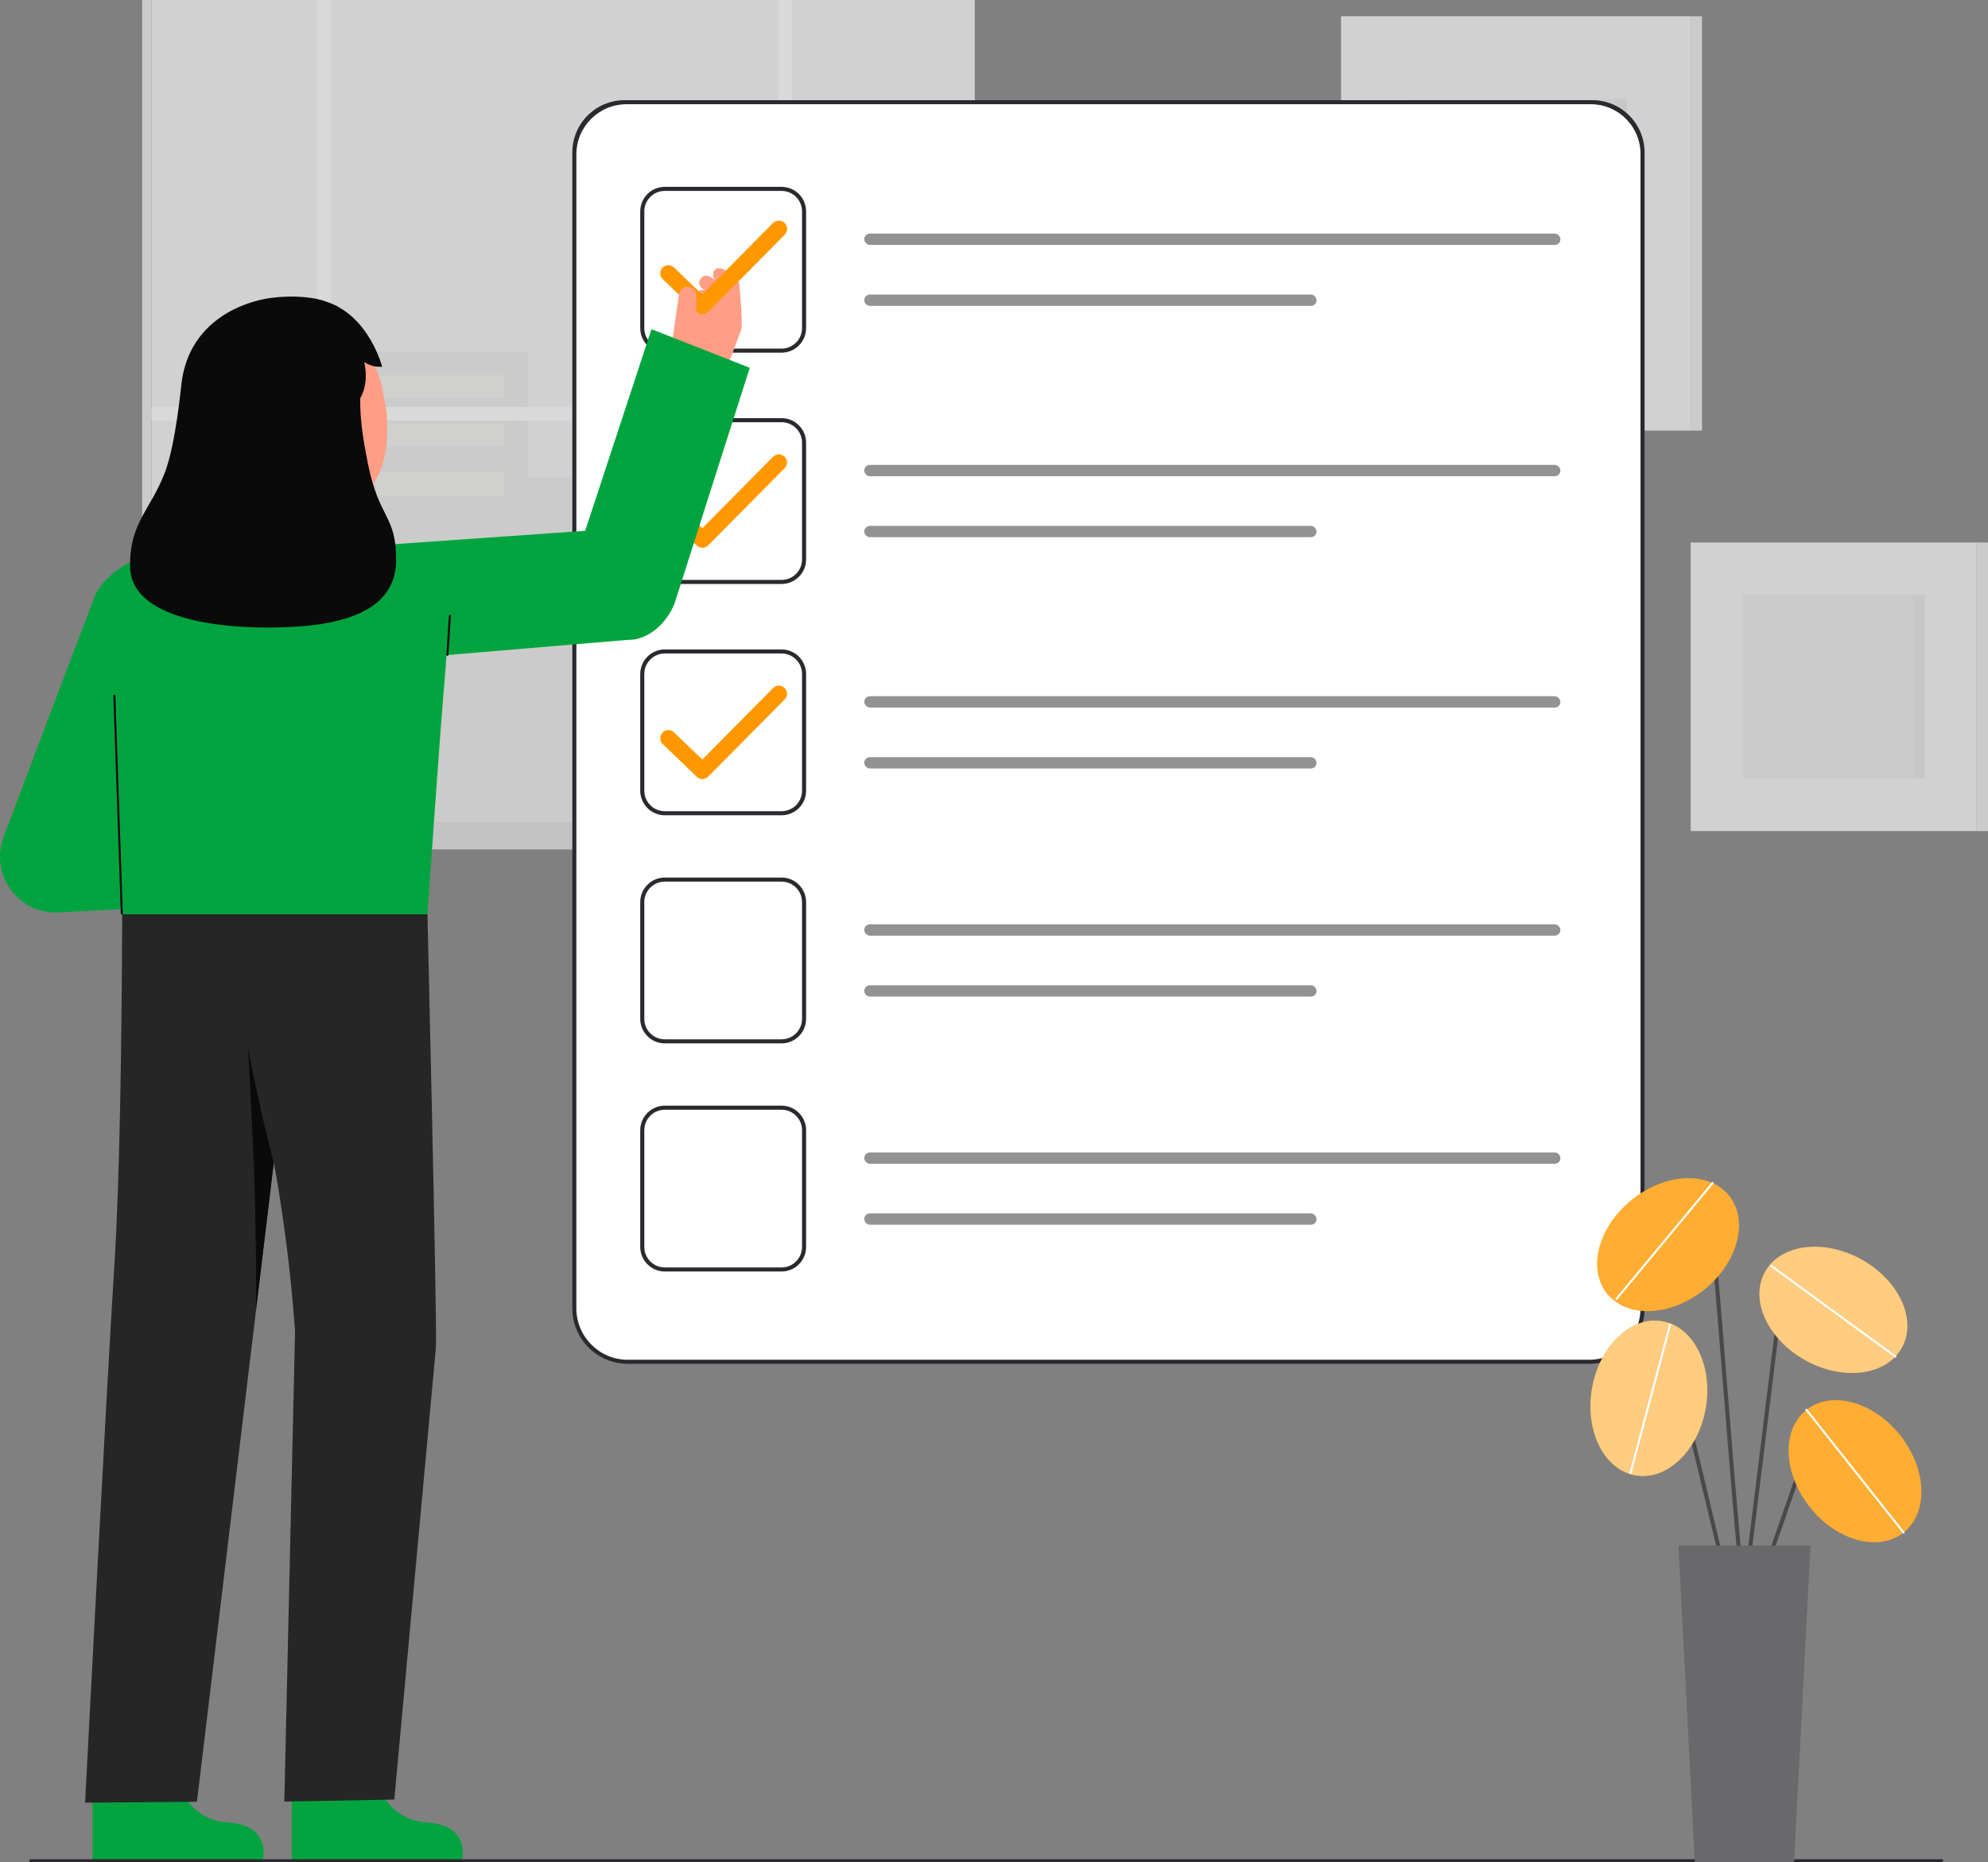 <svg id="Layer_2" data-name="Layer 2" xmlns="http://www.w3.org/2000/svg" viewBox="0 0 978.258 916.556" style="width: 100%; height: 100%;">
  <rect x="0" y="0" width="978.258" height="916.556" fill="#808080" stroke="none"/>
  <g id="Layer_2-2" data-name="Layer 2">
    <g>
      <g fill="none" opacity=".7">
        <rect x="659.897" y="7.983" width="172.061" height="203.958" fill="#f4f4f4"></rect>
        <rect x="831.958" y="7.983" width="5.582" height="203.958" transform="translate(1669.498 219.924) rotate(180)" fill="#f4f4f4"></rect>
        <rect x="831.958" y="7.983" width="5.582" height="203.958" transform="translate(1669.498 219.924) rotate(180)" fill="#292a2e" opacity=".05"></rect>
        <rect x="691.24" y="48.78" width="109.375" height="122.365" fill="#292a2e" opacity=".05"></rect>
        <rect x="794.915" y="48.78" width="5.7" height="122.365" fill="#292a2e" opacity=".03"></rect>
        <rect x="831.958" y="267.016" width="140.718" height="142.01" fill="#f4f4f4"></rect>
        <rect x="857.592" y="292.885" width="89.451" height="90.272" fill="#292a2e" opacity=".05"></rect>
        <rect x="972.676" y="267.016" width="5.582" height="142.01" transform="translate(1950.934 676.042) rotate(-180)" fill="#f4f4f4"></rect>
        <rect x="972.676" y="267.016" width="5.582" height="142.01" transform="translate(1950.934 676.042) rotate(-180)" fill="#292a2e" opacity=".05"></rect>
        <rect x="941.342" y="292.885" width="5.7" height="90.272" fill="#292a2e" opacity=".03"></rect>
      </g>
      <g fill="none" opacity=".7">
        <rect id="c_3_c" x="74.579" y="0" width="405.081" height="405.081" fill="#f4f4f4"></rect>
        <rect id="c_3_c-2" data-name="c_3_c" x="69.936" y="0" width="4.643" height="405.081" fill="#f4f4f4"></rect>
        <rect id="c_3_c-3" data-name="c_3_c" x="69.936" y="0" width="4.643" height="405.081" fill="#292a2e" opacity=".05"></rect>
        <polygon id="c_3_c-4" data-name="c_3_c" points="172.712 279.134 172.712 173.152 259.527 173.152 259.527 234.725 394.004 234.725 394.004 343.749 451.159 343.749 451.159 405.081 394.004 405.081 382.994 405.081 94.065 405.081 94.065 279.134 172.712 279.134" fill="#292a2e" opacity=".05"></polygon>
        <g id="c_3_wh">
          <rect id="c_3_wh-2" data-name="c_3_wh" x="185.164" y="184.659" width="63.22" height="11.507" fill="#fffffa" opacity=".34"></rect>
          <rect id="c_3_wh-3" data-name="c_3_wh" x="185.164" y="208.505" width="63.22" height="11.507" fill="#fffffa" opacity=".34"></rect>
          <rect id="c_3_wh-4" data-name="c_3_wh" x="185.164" y="232.35" width="63.22" height="11.507" fill="#fffffa" opacity=".34"></rect>
        </g>
        <g id="c_3_wh-5" data-name="c_3_wh">
          <rect id="c_3_wh-6" data-name="c_3_wh" x="105.276" y="290.304" width="11.652" height="11.507" fill="#fffffa" opacity=".34"></rect>
          <rect id="c_3_wh-7" data-name="c_3_wh" x="105.276" y="314.15" width="11.652" height="11.507" fill="#fffffa" opacity=".34"></rect>
          <rect id="c_3_wh-8" data-name="c_3_wh" x="105.276" y="337.995" width="11.652" height="11.507" fill="#fffffa" opacity=".34"></rect>
          <rect id="c_3_wh-9" data-name="c_3_wh" x="126.833" y="290.304" width="11.652" height="11.507" fill="#fffffa" opacity=".34"></rect>
          <rect id="c_3_wh-10" data-name="c_3_wh" x="126.833" y="314.15" width="11.652" height="11.507" fill="#fffffa" opacity=".34"></rect>
          <rect id="c_3_wh-11" data-name="c_3_wh" x="126.833" y="337.995" width="11.652" height="11.507" fill="#fffffa" opacity=".34"></rect>
          <rect id="c_3_wh-12" data-name="c_3_wh" x="147.807" y="290.304" width="11.652" height="11.507" fill="#fffffa" opacity=".34"></rect>
          <rect id="c_3_wh-13" data-name="c_3_wh" x="147.807" y="314.15" width="11.652" height="11.507" fill="#fffffa" opacity=".34"></rect>
          <rect id="c_3_wh-14" data-name="c_3_wh" x="147.807" y="337.995" width="11.652" height="11.507" fill="#fffffa" opacity=".34"></rect>
        </g>
        <polygon points="74.579 200.268 156.088 200.268 156.088 0 162.829 0 162.829 200.268 382.994 200.268 382.994 0 389.735 0 389.735 200.268 479.66 200.268 479.66 207.009 389.735 207.009 389.735 405.081 382.994 405.081 382.994 207.009 162.829 207.009 162.829 405.081 156.088 405.081 156.088 207.009 74.579 207.009 74.579 200.268" fill="#fff"></polygon>
        <rect id="c_3_c-5" data-name="c_3_c" x="58.442" y="404.592" width="437.355" height="13.471" fill="#f4f4f4"></rect>
        <rect id="c_3_c-6" data-name="c_3_c" x="58.442" y="404.592" width="437.355" height="13.471" fill="#292a2e" opacity=".1"></rect>
        <rect id="c_3_c-7" data-name="c_3_c" x="52.128" y="404.592" width="6.314" height="13.471" fill="#292a2e" opacity=".1"></rect>
        <rect id="c_3_c-8" data-name="c_3_c" x="52.128" y="404.592" width="6.314" height="13.471" fill="#292a2e" opacity=".1"></rect>
      </g>
      <g>
        <g>
          <path d="m308.373,50.298h474.137c14.213,0,25.752,11.539,25.752,25.752v567.882c0,14.522-11.79,26.312-26.312,26.312h-473.016c-14.522,0-26.312-11.79-26.312-26.312V76.049c0-14.213,11.539-25.752,25.752-25.752Z" fill="#fff"></path>
          <path d="m781.95,671.243h-473.016c-15.084,0-27.312-12.228-27.312-27.312V75.049c0-14.222,11.529-25.752,25.752-25.752h476.137c14.222,0,25.752,11.529,25.752,25.752v568.882c0,15.084-12.228,27.312-27.312,27.312ZM283.622,76.006v567.926c0,13.979,11.333,25.312,25.312,25.312h473.016c13.979,0,25.312-11.333,25.312-25.312V75.756c0-13.508-10.95-24.458-24.458-24.458h-474.474c-13.646,0-24.708,11.062-24.708,24.708Z" fill="#292a2e"></path>
        </g>
        <path d="m384.588,173.577h-57.459c-6.661,0-12.08-5.418-12.08-12.079v-57.459c0-6.661,5.419-12.079,12.08-12.079h57.459c6.661,0,12.08,5.418,12.08,12.079v57.459c0,6.661-5.419,12.079-12.08,12.079Zm-57.459-79.618c-5.558,0-10.08,4.521-10.08,10.079v57.459c0,5.558,4.521,10.079,10.08,10.079h57.459c5.558,0,10.08-4.521,10.08-10.079v-57.459c0-5.558-4.521-10.079-10.08-10.079h-57.459Z" fill="#292a2e"></path>
        <path d="m384.588,287.415h-57.459c-6.661,0-12.08-5.419-12.08-12.08v-57.459c0-6.661,5.419-12.08,12.08-12.08h57.459c6.661,0,12.08,5.419,12.08,12.08v57.459c0,6.661-5.419,12.08-12.08,12.08Zm-57.459-79.618c-5.558,0-10.08,4.521-10.08,10.08v57.459c0,5.558,4.521,10.08,10.08,10.08h57.459c5.558,0,10.08-4.521,10.08-10.08v-57.459c0-5.558-4.521-10.08-10.08-10.08h-57.459Z" fill="#292a2e"></path>
        <path d="m384.588,401.253h-57.459c-6.661,0-12.08-5.419-12.08-12.08v-57.459c0-6.661,5.419-12.079,12.08-12.079h57.459c6.661,0,12.08,5.418,12.08,12.079v57.459c0,6.661-5.419,12.08-12.08,12.08Zm-57.459-79.618c-5.558,0-10.08,4.521-10.08,10.079v57.459c0,5.558,4.521,10.08,10.08,10.08h57.459c5.558,0,10.08-4.521,10.08-10.08v-57.459c0-5.558-4.521-10.079-10.08-10.079h-57.459Z" fill="#292a2e"></path>
        <path d="m384.588,513.527h-57.459c-6.661,0-12.08-5.418-12.08-12.079v-57.459c0-6.661,5.419-12.08,12.08-12.08h57.459c6.661,0,12.08,5.419,12.08,12.08v57.459c0,6.661-5.419,12.079-12.08,12.079Zm-57.459-79.618c-5.558,0-10.08,4.521-10.08,10.08v57.459c0,5.558,4.521,10.079,10.08,10.079h57.459c5.558,0,10.08-4.521,10.08-10.079v-57.459c0-5.558-4.521-10.08-10.08-10.08h-57.459Z" fill="#292a2e"></path>
        <path d="m384.588,625.801h-57.459c-6.661,0-12.08-5.419-12.08-12.08v-57.459c0-6.661,5.419-12.08,12.08-12.08h57.459c6.661,0,12.08,5.419,12.08,12.08v57.459c0,6.661-5.419,12.08-12.08,12.08Zm-57.459-79.618c-5.558,0-10.08,4.521-10.08,10.08v57.459c0,5.558,4.521,10.08,10.08,10.08h57.459c5.558,0,10.08-4.521,10.08-10.08v-57.459c0-5.558-4.521-10.08-10.08-10.08h-57.459Z" fill="#292a2e"></path>
        <path d="m345.638,269.594c-.998,0-1.996-.371-2.771-1.116l-16.748-16.097c-1.593-1.531-1.643-4.063-.112-5.656,1.531-1.592,4.062-1.643,5.656-.112l13.908,13.367,34.861-35.176c1.555-1.569,4.088-1.581,5.657-.026,1.569,1.555,1.581,4.088.026,5.657l-37.634,37.975c-.782.789-1.812,1.185-2.842,1.185Z" fill="#FF9800"></path>
        <path d="m345.638,383.432c-.998,0-1.996-.371-2.771-1.116l-16.748-16.097c-1.593-1.531-1.643-4.063-.112-5.656,1.531-1.592,4.062-1.643,5.656-.112l13.908,13.367,34.861-35.177c1.555-1.569,4.088-1.581,5.657-.026,1.569,1.555,1.581,4.088.026,5.657l-37.634,37.975c-.782.789-1.811,1.185-2.842,1.185Z" fill="#FF9800"></path>
        <rect x="425.281" y="114.977" width="342.57" height="5.582" rx="2.791" ry="2.791" fill="#262626" opacity=".5"></rect>
        <rect x="425.281" y="144.977" width="222.57" height="5.582" rx="2.791" ry="2.791" fill="#262626" opacity=".5"></rect>
        <rect x="425.281" y="228.815" width="342.57" height="5.582" rx="2.791" ry="2.791" fill="#262626" opacity=".5"></rect>
        <rect x="425.281" y="258.815" width="222.57" height="5.582" rx="2.791" ry="2.791" fill="#262626" opacity=".5"></rect>
        <rect x="425.281" y="342.653" width="342.57" height="5.582" rx="2.791" ry="2.791" fill="#262626" opacity=".5"></rect>
        <rect x="425.281" y="372.653" width="222.57" height="5.582" rx="2.791" ry="2.791" fill="#262626" opacity=".5"></rect>
        <rect x="425.281" y="454.927" width="342.57" height="5.582" rx="2.791" ry="2.791" fill="#262626" opacity=".5"></rect>
        <rect x="425.281" y="484.927" width="222.57" height="5.582" rx="2.791" ry="2.791" fill="#262626" opacity=".5"></rect>
        <rect x="425.281" y="567.2" width="342.57" height="5.582" rx="2.791" ry="2.791" fill="#262626" opacity=".5"></rect>
        <rect x="425.281" y="597.2" width="222.57" height="5.582" rx="2.791" ry="2.791" fill="#262626" opacity=".5"></rect>
      </g>
      <g>
        <g>
          <path d="m342.752,153.226c.703-1.72,2.285-2.281,3.683-2.189-.003-.062-.054-.212.054-.211l-2.503-1.581c-1.513-.955-2.222-2.897-1.459-4.516.792-1.678,2.672-2.379,4.299-1.811-.008-.034.013-.068.016-.103l-1.028-.65c-1.423-.899-2.12-2.685-1.505-4.252.827-2.109,3.297-2.849,5.113-1.702l2.374,1.499c.006-.014-.001-.029.007-.042.009-.017.033-.019.045-.034-1.124-1.125-1.368-2.912-.483-4.313.973-1.793,3.476-1.585,5.011-.616l4.597,3.428c1.442,1.075,2.246,2.799,2.15,4.595-.41,7.647-1.957,27.596-6.855,24.503l-12.059-7.614c-1.392-.879-2.078-2.868-1.456-4.391Z" fill="#ff9e85"></path>
          <path d="m345.638,154.616c-.998,0-1.996-.371-2.771-1.116l-16.748-16.097c-1.593-1.531-1.643-4.063-.112-5.656,1.531-1.592,4.062-1.643,5.656-.112l13.908,13.367,34.861-35.177c1.555-1.57,4.088-1.581,5.657-.026,1.569,1.555,1.581,4.088.026,5.657l-37.634,37.975c-.782.789-1.812,1.185-2.842,1.185Z" fill="#FF9800"></path>
          <path d="m334.113,144.852c.352-2.445,2.681-4.117,5.135-3.632,2.301.455,3.741,2.787,3.406,5.109l-.121,6.14c-.053,2.688,1.909,4.993,4.571,5.371h0c2.606.37,5.09-1.222,5.843-3.743l3.133-10.484-3.408-5.087c1.192-1.919,2.193-6.884,4.257-5.405,1.747,1.085,5.714,3.712,6.803,6.201.022.01,2.053,21.357.947,23.137l-9.783,26.155c-4.691,7.552-27.329,1.708-27.329,1.708l6.544-45.469Z" fill="#ff9e85"></path>
          <path d="m345.57,145.002l34.861-35.177c1.555-1.57,4.088-1.581,5.657-.026,1.569,1.555,1.581,4.088.026,5.657l-37.634,37.975" fill="#FF9800"></path>
        </g>
        <path d="m167.648,326.809l141.087-11.874c10.389.273,19.433-8.364,23.243-18.056l36.964-115.857-48.354-19.008-32.629,99.243-124.081,8.684,3.77,56.868Z" fill="#00A43E"></path>
        <g>
          <path d="m85.728,872.299s4.515,23.404,26.428,24.708c21.913,1.304,17.161,18.761,17.161,18.761H45.578v-41.837s40.15-1.632,40.15-1.632Z" fill="#00A43E"></path>
          <path d="m59.899,445.368s.263-7.036.207,8.924c-.207,59.529-1.24,127.525-3.764,167.315-4.057,63.964-14.459,265.628-14.459,265.628l55.026-.462,53.333-443.823-90.342,2.419Z" fill="#262626"></path>
          <path d="m122.039,515.567s2.28,43.2,2.703,53.341c.978,23.455,1.318,47.739,1.318,75.273l8.674-72.18s-6.347-22.621-12.695-56.434Z" fill="#0a0a0a"></path>
          <path d="m183.689,872.299s4.515,23.404,26.428,24.708c21.913,1.304,17.161,18.761,17.161,18.761h-83.739v-41.837s40.15-1.632,40.15-1.632Z" fill="#00A43E"></path>
          <path d="m210.332,449.991s4.874,203.456,4.16,213.4l-20.464,222.303-54.117,1,5.274-231.343s-3.72-63.816-19.139-123.073c-7.912-30.406-12.613-61.557-14.168-92.938h0s98.454,10.651,98.454,10.651Z" fill="#262626"></path>
          <path d="m59.301,445.362l-.18.01s.13-3.47.18-.01Z" fill="#333"></path>
          <path d="m218.078,343.06c-1.135,13.332-6.655,90.51-7.746,106.931H59.96c-.849-14.811-4.664-79.575-7.885-108.539-3.075-27.638-9.108-41.475-4.686-49.646,7.226-13.354,26.972-21.071,40.436-22.894,8.222-1.113,78.316-1.911,78.484-1.911,5.506,0,37.565,2.589,44.653,8.046,12.823,9.874,9.098,44.763,7.116,68.012Z" fill="#00A43E"></path>
          <path d="m220.155,322.783c.263,0,.483-.206.499-.471l1.213-19.171c.016-.276-.195-.512-.47-.528-.271-.012-.512.195-.528.47l-1.213,19.171c-.016.276.195.512.47.528.01,0,.02,0,.029,0Z" fill="#0c0c0c"></path>
        </g>
        <g>
          <path d="m27.45,449.119c-8.397,0-16.401-3.854-21.635-10.558-5.849-7.491-7.408-17.475-4.12-26.393,1.553-4.213,37.973-100.656,44.906-118.526l51.339,20.802c-3.898,10.048-18.023,48.132-29.37,78.811l18.852-2.049,5.934,54.585-62.935,3.167c-.993.108-1.985.161-2.971.161Z" fill="#00A43E"></path>
          <path id="h_3_sk" d="m184.224,265.176c-.168-.022-4.781,17.336-40.778,14.635-24.921-1.867-30.997-18.829-31.568-18.829,2.687-.571,7.05-1.164,8.243-1.801,3.924-2.108,6.783-4.675,8.221-10.183,1.125-4.308,1.698-20.891,1.698-29.211l38.347,8.617c-.534,9.385-4.275,31.143,8.836,34.994,2.182.637,4.532,1.223,6.999,1.779Z" fill="#ff9e85"></path>
          <path d="m167.062,246.854c-15.117,1.193-34.537-5.19-38.226-25.359l-3.328-18.199c-3.689-20.169,3.914-38.457,22.905-41.93h0c18.99-3.473,36.175,10.281,39.864,30.45l1.474,8.057c1.415,7.739,4.284,44.853-22.688,46.981Z" fill="#ff9e85"></path>
          <path d="m181.079,228.336c-2.714-13.634-3.958-22.731-3.814-32.328,3.822-6.704,2.817-14.399,1.948-17.724,3.746,2.044,5.313,2.266,8.839,2.266,0,0-6.321-25.368-27.805-32.194-3.95-1.538-14.037-3.48-27.43-1.643-11.392,1.562-39.471,10.08-43.483,41.693h-.002s0,.009-.001.018c-.133,1.048-2.829,30.175-8.204,44.15-7.226,18.787-17.37,24.624-17.113,46.299.331,27.881,51.587,31.592,82.504,29.507,30.916-2.086,48.174-12.251,48.398-32.344.251-22.513-8.407-20.422-13.837-47.7Z" fill="#0a0a0a"></path>
        </g>
        <rect x="57.603" y="341.995" width="1" height="108.028" transform="translate(-13.507 2.218) rotate(-1.96)" fill="#0c0c0c"></rect>
      </g>
      <path d="m955.491,916.47H15.072c-.388,0-.702-.314-.702-.702s.314-.702.702-.702h940.419c.388,0,.702.314.702.702s-.314.702-.702.702Z" fill="#292a2e"></path>
      <g>
        <path d="m858.421,785.415c-.256,0-.512-.098-.707-.293-1.409-1.409-3.706-27.259-9.892-104.223-2.531-31.492-4.922-61.238-6.667-79.315-.125-1.291-.625-1.441-.79-1.491-2.388-.721-9.652,5.007-13.707,10.022-.347.429-.977.497-1.407.149-.429-.348-.496-.977-.149-1.407,2.682-3.316,11.422-12.009,15.838-10.68.891.268,1.996,1.042,2.206,3.214,1.746,18.093,4.137,47.847,6.669,79.347,3.759,46.77,8.018,99.756,9.417,103.093.282.391.247.939-.105,1.291-.195.195-.451.293-.707.293Z" fill="#494949"></path>
        <ellipse cx="820.825" cy="612.601" rx="38.507" ry="28.398" transform="translate(-202.787 647.987) rotate(-38.715)" fill="#FF9800"></ellipse>
        <ellipse cx="820.825" cy="612.601" rx="38.507" ry="28.398" transform="translate(-202.787 647.987) rotate(-38.715)" fill="#fff" opacity=".2"></ellipse>
        <path d="m795.431,639.793c-.112,0-.225-.038-.319-.115-.212-.176-.242-.491-.065-.704l47.291-57.029c.176-.211.491-.242.704-.065.212.176.242.491.065.704l-47.291,57.029c-.099.119-.241.181-.385.181Z" fill="#fff"></path>
        <path d="m868.736,773.189c-.109,0-.22-.018-.329-.056-.521-.181-.797-.751-.616-1.273l17.764-51.087c1.066-3.065,3.586-5.351,6.741-6.112,3.156-.763,6.44.122,8.788,2.364l9.391,8.971c.399.381.414,1.015.032,1.414-.382.399-1.015.413-1.414.032l-9.391-8.971c-1.853-1.77-4.445-2.469-6.937-1.867-2.49.601-4.479,2.405-5.321,4.825l-17.764,51.087c-.144.413-.53.672-.944.672Z" fill="#494949"></path>
        <ellipse cx="912.815" cy="724.083" rx="28.398" ry="38.507" transform="translate(-252.314 722.871) rotate(-38.363)" fill="#FF9800"></ellipse>
        <path d="m850.351,782.157c-.452,0-.862-.309-.972-.768l-29.811-124.645c-.422-1.767-1.729-3.079-3.494-3.51-1.765-.429-3.53.133-4.718,1.506l-9.189,10.619c-.361.417-.994.463-1.411.102-.417-.361-.463-.993-.102-1.411l9.189-10.619c1.665-1.924,4.233-2.744,6.705-2.141,2.471.603,4.374,2.514,4.965,4.988l29.811,124.645c.128.537-.203,1.077-.74,1.205-.078.019-.156.027-.233.027Z" fill="#494949"></path>
        <ellipse cx="811.37" cy="688.21" rx="38.507" ry="28.398" transform="translate(-5.027 1370.449) rotate(-80.189)" fill="#FF9800"></ellipse>
        <path d="m858.423,785.415c-.041,0-.082-.002-.124-.007-.548-.068-.938-.567-.871-1.115l19.036-154.558c.43-3.486,2.78-6.296,6.135-7.335,3.354-1.039,6.883-.049,9.207,2.583l21.758,24.643c.366.414.326,1.046-.088,1.412-.414.366-1.046.326-1.411-.087l-21.758-24.643c-1.797-2.035-4.522-2.799-7.116-1.997-2.593.803-4.41,2.975-4.741,5.669l-19.036,154.558c-.062.507-.494.878-.991.878Z" fill="#494949"></path>
        <ellipse cx="902.184" cy="644.682" rx="28.398" ry="38.507" transform="translate(-98.63 1122.093) rotate(-61.051)" fill="#FF9800"></ellipse>
        <ellipse cx="912.815" cy="724.083" rx="28.398" ry="38.507" transform="translate(-252.314 722.871) rotate(-38.363)" fill="#fff" opacity=".2"></ellipse>
        <ellipse cx="811.37" cy="688.21" rx="38.507" ry="28.398" transform="translate(-5.027 1370.449) rotate(-80.189)" fill="#fff" opacity=".5"></ellipse>
        <ellipse cx="902.184" cy="644.682" rx="28.398" ry="38.507" transform="translate(-98.63 1122.093) rotate(-61.051)" fill="#fff" opacity=".5"></ellipse>
        <polygon points="882.77 916.556 834.073 916.556 826.004 760.752 890.839 760.752 882.77 916.556" fill="#292a2e"></polygon>
        <polygon points="882.77 916.556 834.073 916.556 826.004 760.752 890.839 760.752 882.77 916.556" fill="#fff" opacity=".3"></polygon>
        <path d="m936.715,754.776c-.148,0-.294-.065-.393-.189l-47.799-60.386c-.171-.217-.135-.531.082-.703.218-.172.532-.134.703.082l47.799,60.386c.171.217.135.531-.082.703-.092.073-.202.108-.31.108Z" fill="#fff"></path>
        <path d="m932.701,668.159c-.102,0-.206-.031-.294-.096l-61.167-44.663c-.223-.163-.272-.476-.109-.699.163-.223.476-.272.699-.109l61.167,44.663c.223.163.272.476.109.699-.098.134-.25.205-.404.205Z" fill="#fff"></path>
        <path d="m802.327,725.507c-.043,0-.086-.005-.129-.017-.267-.071-.425-.345-.354-.612l19.472-72.953c.071-.267.35-.424.612-.354.267.071.425.345.354.612l-19.472,72.953c-.06.224-.262.371-.482.371Z" fill="#fff"></path>
      </g>
    </g>
  </g>
</svg>